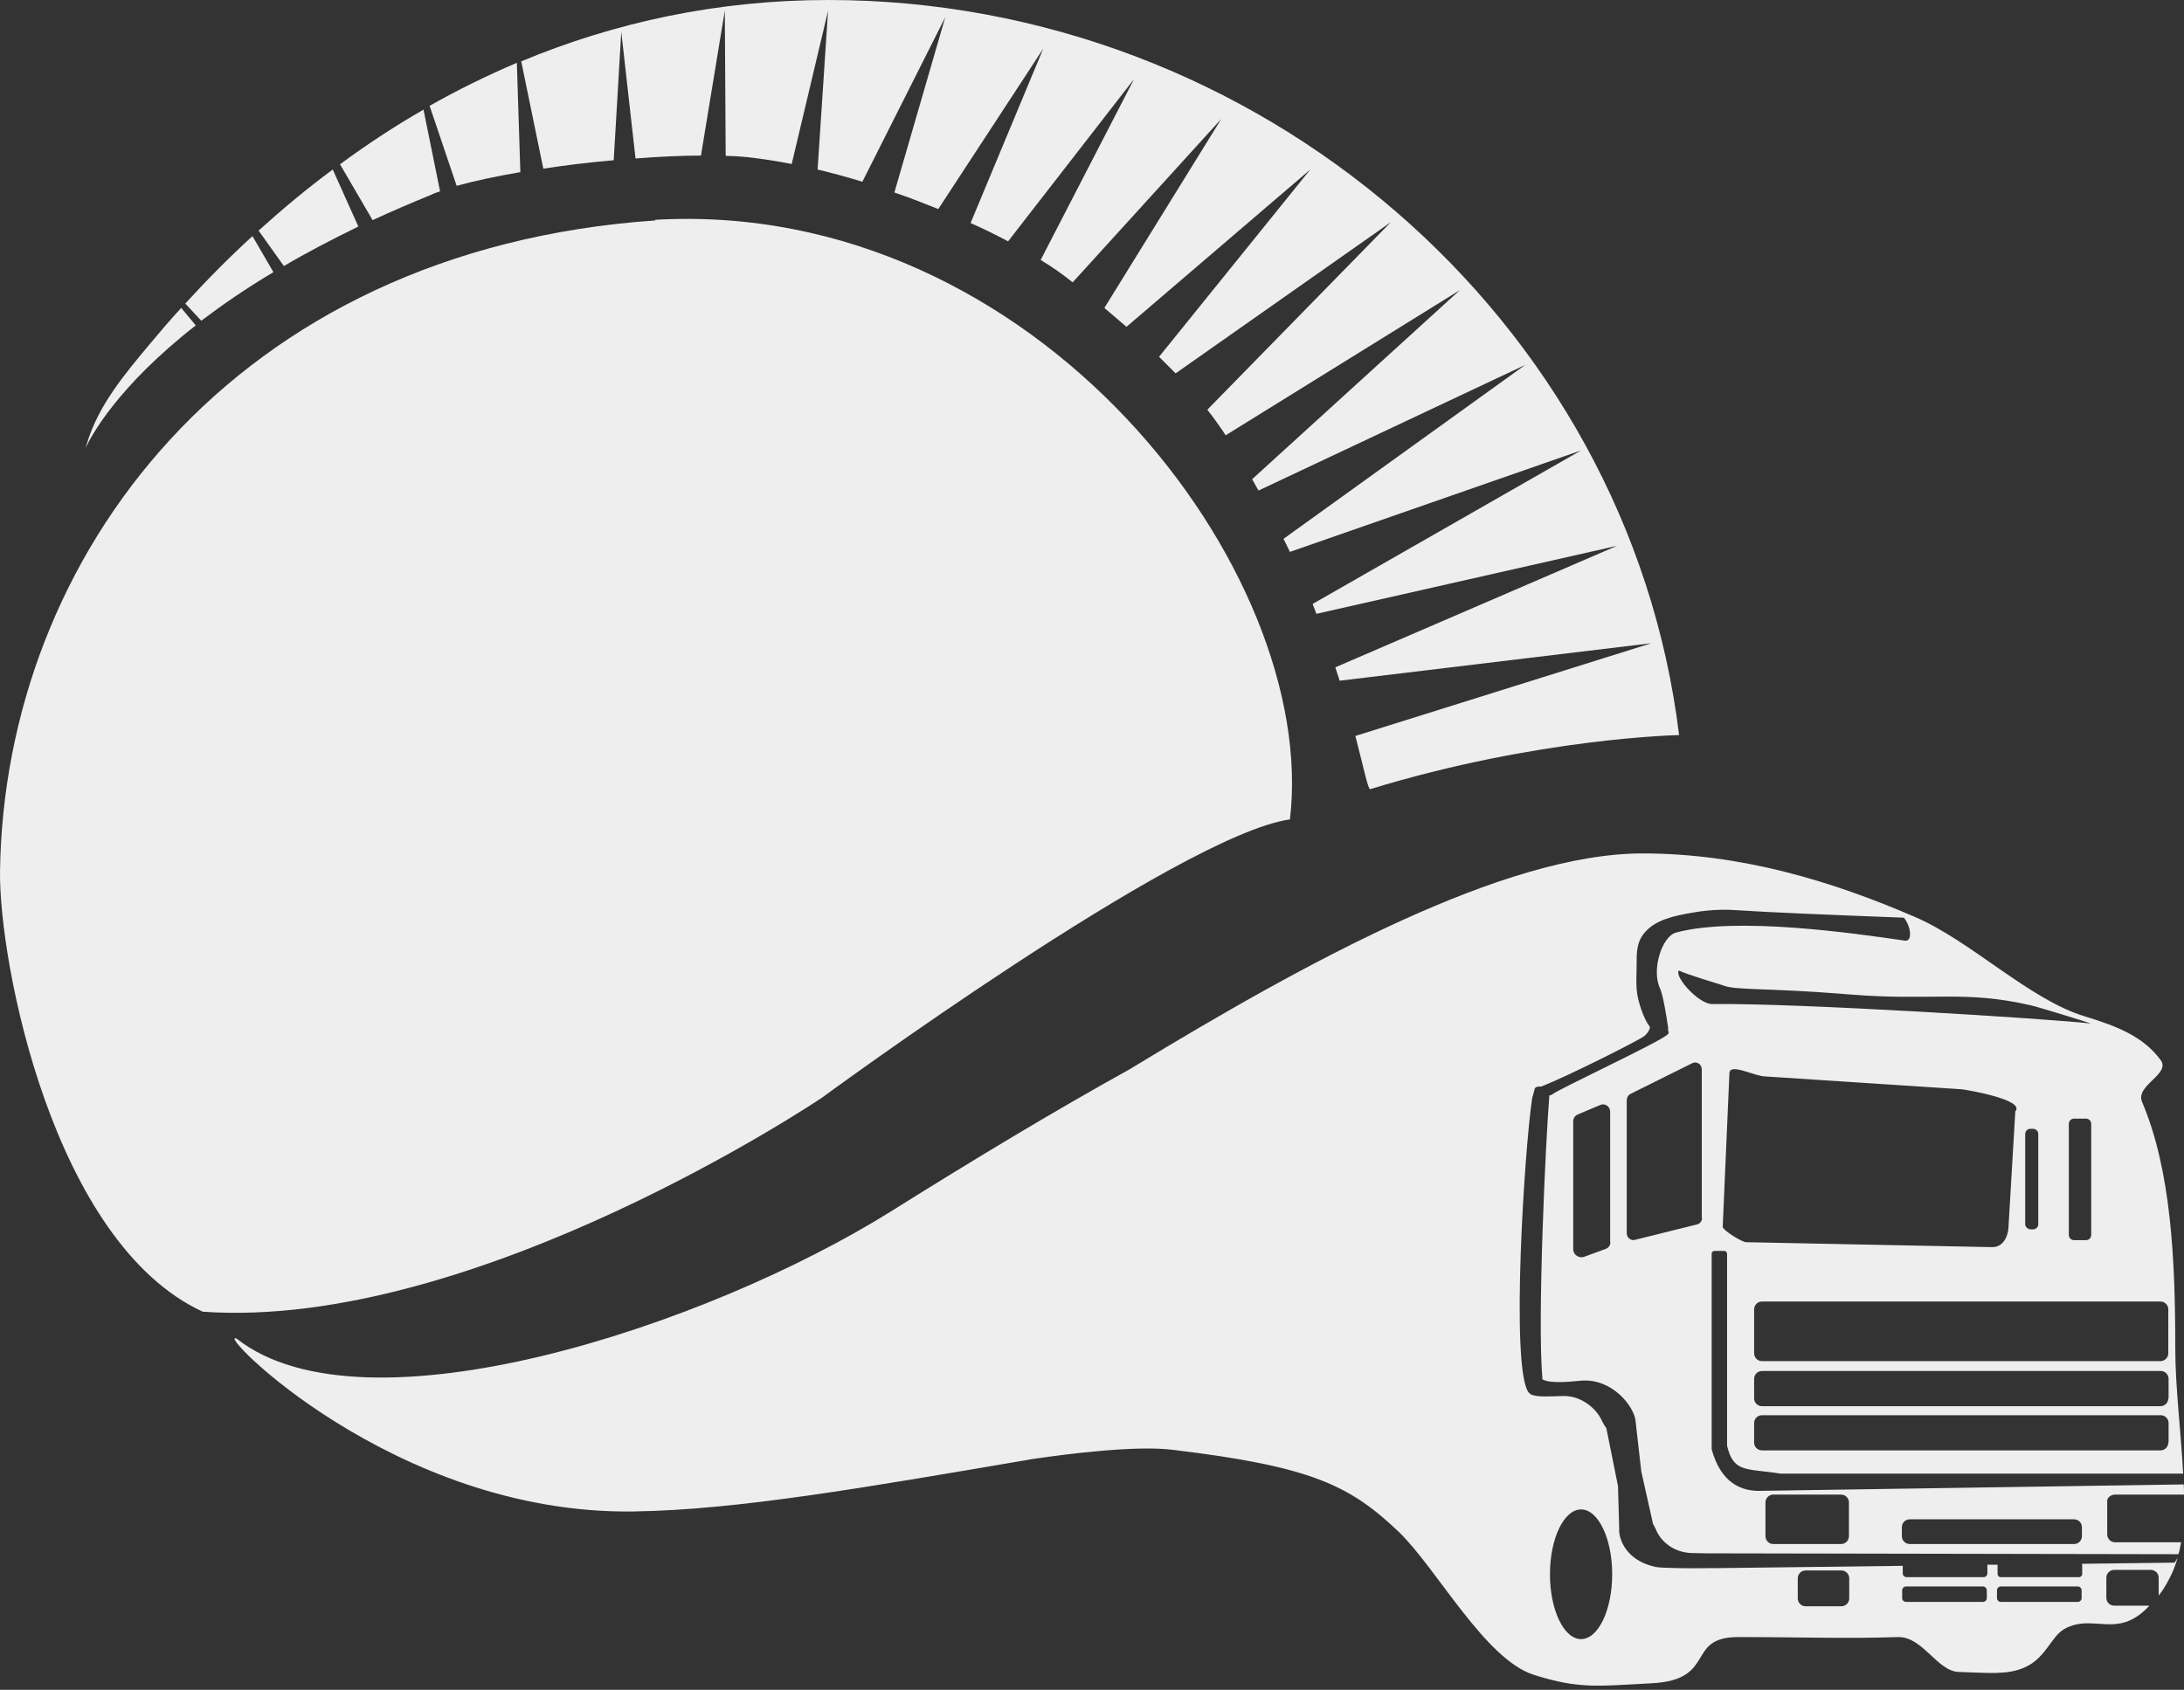 <svg width="460" height="356" viewBox="0 0 460 356" fill="none" xmlns="http://www.w3.org/2000/svg">
<rect x="0" y="0" width="460" height="356" fill="#333333" stroke="none"/>
<path d="M92.689 40.309C92.015 40.554 91.341 40.737 90.79 41.044C86.441 42.82 82.336 44.597 78.477 46.373L71.616 34.611C77.252 30.446 83.133 26.587 89.197 23.095L92.689 40.309Z" fill="#EEEEEE"/>
<path d="M109.597 36.265C104.574 37.123 99.979 38.103 96.181 39.144L90.484 22.298C96.426 18.929 102.552 15.927 108.862 13.231L109.597 36.265Z" fill="#EEEEEE"/>
<path d="M445.482 314.873H459.755C459.816 314.873 459.939 314.873 460 314.873C460 314.138 460 313.464 459.939 312.729L371.235 314.076C366.641 314.321 362.414 312.3 360.515 305.316C360.515 305.316 360.515 305.071 360.515 304.887V264.15C360.515 263.782 360.76 263.537 361.127 263.537H363.149C363.517 263.537 363.762 263.844 363.762 264.15V304.581C365.048 309.972 367.437 309.421 373.869 310.278C374.298 310.339 374.666 310.401 375.033 310.462H459.816C459.387 301.763 458.162 292.452 458.162 283.937C458.162 265.498 457.305 246.569 451.179 232.173C449.647 228.681 457.243 226.292 455.099 223.351C451.424 218.328 445.849 216.184 439.049 214.101C427.471 210.609 415.036 198.174 403.274 193.15C385.815 185.616 366.702 179.796 345.935 179.796C316.837 179.796 275.119 202.646 238.364 225.005C238.303 225.067 238.241 225.067 238.18 225.128C221.824 234.194 204.855 244.424 187.764 255.145C148.68 279.587 76.701 303.111 49.869 282.038C44.662 279.587 82.765 319.161 133.427 318.426C155.357 318.119 182.434 313.341 216.678 307.522C216.923 307.46 217.291 307.399 217.781 307.338C218.026 307.277 218.332 307.277 218.638 307.215C224.58 306.358 239.099 304.459 247.001 305.439C276.1 308.931 284.247 312.851 294.6 322.714C302.625 330.433 312.794 349.607 323.085 352.853C332.764 355.916 336.746 355.181 347.773 354.63C361.74 353.956 354.879 344.89 366.089 344.89C380.24 344.89 388.388 345.257 399.782 344.89C404.989 344.767 408.052 352.18 412.646 352.241C418.834 352.425 422.816 352.915 426.491 351.261C430.963 349.239 431.943 344.828 434.822 343.174C439.601 340.479 444.011 343.542 448.667 341.337C450.015 340.724 451.362 339.744 452.71 338.274H445.298C444.379 338.274 443.644 337.539 443.644 336.62V332.393C443.644 331.474 444.379 330.739 445.298 330.739H453.016C453.935 330.739 454.67 331.474 454.67 332.393V336.13C455.467 335.15 456.202 333.986 456.876 332.638C457.611 331.29 458.223 329.759 458.652 328.166L458.04 329.207L438.498 329.452C438.498 329.514 438.559 329.636 438.559 329.697V331.596C438.559 331.964 438.253 332.27 437.885 332.27H421.407C421.039 332.27 420.733 331.964 420.733 331.596V329.697C420.733 329.697 420.733 329.697 420.733 329.636H418.589C418.589 329.697 418.589 329.759 418.589 329.82V331.474C418.589 331.903 418.221 332.27 417.792 332.27H401.559C401.13 332.27 400.762 331.903 400.762 331.474V329.881L361.066 330.371H359.596C356.227 330.433 350.101 330.371 348.753 330.126C343.24 328.962 341.218 325.226 341.034 322.591V321.856L340.789 313.096L338.339 300.906C338.033 300.477 337.726 299.987 337.42 299.374C336.256 296.679 332.948 293.983 329.211 294.106C326.638 294.167 323.637 294.412 322.412 293.738C322.289 293.677 322.228 293.616 322.105 293.493C322.044 293.432 321.983 293.371 321.921 293.309C318.123 287.857 321.125 241.545 322.718 231.315C322.902 230.641 323.085 229.967 323.269 229.293C323.514 228.926 324.004 228.865 324.556 228.926C330.13 226.782 345.139 219.186 346.241 218.328C346.854 217.899 347.65 216.797 347.467 216.245C346.486 215.204 344.894 211.161 344.71 208.343C344.587 206.566 344.71 205.341 344.71 203.136C344.71 200.624 344.71 198.48 346.364 196.52C348.692 193.702 352.857 192.905 356.349 192.293C360.944 191.435 364.68 191.68 365.538 191.741C373.012 192.232 385.08 192.722 401.007 193.334C402.6 195.356 402.784 198.357 401.252 198.174C390.654 196.642 365.844 193.028 353.041 196.458C349.978 197.255 347.834 204.422 349.611 208.159C350.285 209.629 351.02 214.224 351.326 216.368C351.387 216.98 351.448 217.348 351.51 217.47C351.51 217.532 351.448 217.593 351.448 217.654C351.387 217.777 351.265 217.899 351.142 218.022C348.998 219.798 328.599 229.293 327.006 230.519C326.761 230.702 326.577 230.764 326.332 230.764C325.597 239.462 323.759 277.872 324.862 290.369C324.862 290.43 324.862 290.553 324.862 290.614C324.923 290.614 324.984 290.675 325.046 290.675C326.883 291.594 331.6 290.982 333.132 290.859C339.687 290.43 344.097 296.311 344.465 299.19L345.69 309.972L348.14 320.937V320.999C348.324 321.305 348.508 321.672 348.692 322.04C349.733 324.797 352.551 327.063 356.288 327.186C357.452 327.186 358.493 327.247 359.473 327.247L458.836 327.431C459.081 326.634 459.204 325.777 459.387 324.919H445.482C444.563 324.919 443.827 324.184 443.827 323.265V316.159C443.827 315.547 444.563 314.873 445.482 314.873ZM420.61 335.027C420.61 334.598 420.978 334.231 421.407 334.231H437.64C438.069 334.231 438.437 334.598 438.437 335.027V336.681C438.437 337.11 438.069 337.477 437.64 337.477H421.407C420.978 337.477 420.61 337.11 420.61 336.681V335.027ZM400.64 335.027C400.64 334.598 401.007 334.231 401.436 334.231H417.67C418.099 334.231 418.466 334.598 418.466 335.027V336.681C418.466 337.11 418.099 337.477 417.67 337.477H401.436C401.007 337.477 400.64 337.11 400.64 336.681V335.027ZM378.648 332.515C378.648 331.596 379.383 330.861 380.302 330.861H387.836C388.755 330.861 389.49 331.596 389.49 332.515V336.742C389.49 337.661 388.755 338.396 387.836 338.396H380.302C379.383 338.396 378.648 337.661 378.648 336.742V332.515ZM333.009 317.997C336.624 317.997 339.564 324.123 339.564 331.658C339.564 339.193 336.624 345.319 333.009 345.319C329.395 345.319 326.455 339.193 326.455 331.658C326.455 324.123 329.395 317.997 333.009 317.997ZM339.197 261.7C339.197 262.312 338.829 262.864 338.216 263.109L333.683 264.763C332.581 265.191 331.355 264.334 331.355 263.17V236.216C331.355 235.603 331.723 235.052 332.274 234.807L337.053 232.785C338.033 232.356 339.135 233.092 339.135 234.194V261.7H339.197ZM362.843 258.453L364.252 226.169C364.252 223.78 369.52 226.782 371.909 226.782L413.075 229.477C413.994 229.538 426.675 231.683 424.47 234.133L423.061 258.024C423.061 260.413 421.958 262.741 419.63 262.741L367.805 261.7C367.008 261.761 362.843 259.188 362.843 258.453ZM456.692 303.907C456.692 304.826 455.957 305.561 455.038 305.561H371.113C370.194 305.561 369.459 304.826 369.459 303.907V299.803C369.459 298.884 370.194 298.149 371.113 298.149H455.099C456.018 298.149 456.753 298.884 456.753 299.803V303.907H456.692ZM456.692 294.596C456.692 295.515 455.957 296.25 455.038 296.25H371.113C370.194 296.25 369.459 295.515 369.459 294.596V290.491C369.459 289.573 370.194 288.837 371.113 288.837H455.099C456.018 288.837 456.753 289.573 456.753 290.491V294.596H456.692ZM455.038 274.197C455.957 274.197 456.692 274.932 456.692 275.851V285.101C456.692 286.02 455.957 286.755 455.038 286.755H371.113C370.194 286.755 369.459 286.02 369.459 285.101V275.851C369.459 274.932 370.194 274.197 371.113 274.197H455.038ZM426.552 257.902V238.911C426.552 238.299 427.042 237.808 427.655 237.808H428.206C428.819 237.808 429.309 238.299 429.309 238.911V257.902C429.309 258.514 428.819 259.004 428.206 259.004H427.655C427.042 258.943 426.552 258.453 426.552 257.902ZM435.741 260.168V236.767C435.741 236.154 436.231 235.664 436.844 235.664H439.356C439.968 235.664 440.458 236.154 440.458 236.767V260.168C440.458 260.781 439.968 261.271 439.356 261.271H436.844C436.231 261.271 435.741 260.781 435.741 260.168ZM358.493 256.554C358.493 257.228 358.064 257.84 357.391 257.963L344.342 261.21C343.485 261.455 342.627 260.719 342.627 259.801V231.805C342.627 231.254 342.933 230.702 343.423 230.457L356.472 223.964C357.391 223.535 358.432 224.209 358.432 225.312V256.554H358.493ZM353.593 204.483H353.654C355.063 205.219 362.781 207.546 362.781 207.546C365.477 208.71 371.725 208.036 389.613 209.507C406.766 210.916 413.749 208.527 427.9 211.835C429.922 212.325 440.397 215.571 440.397 215.633C432.004 214.652 378.586 211.283 360.637 211.528C357.819 211.589 352.612 205.77 353.593 204.483ZM389.429 323.633C389.429 324.552 388.694 325.287 387.775 325.287H373.502C372.583 325.287 371.848 324.552 371.848 323.633V316.527C371.848 315.608 372.583 314.873 373.502 314.873H387.775C388.694 314.873 389.429 315.608 389.429 316.527V323.633ZM438.498 323.633C438.498 324.552 437.763 325.287 436.844 325.287H402.232C401.314 325.287 400.578 324.552 400.578 323.633V321.734C400.578 320.815 401.314 320.08 402.232 320.08H436.844C437.763 320.08 438.498 320.815 438.498 321.734V323.633Z" fill="#EEEEEE"/>
<path d="M137.899 46.312L138.082 46.435C48.95 52.561 0.923 117.373 0.004 183.533C-0.241 202.83 11.214 261.823 42.702 276.341C100.224 280.384 173.123 231.254 173.123 231.254C173.123 231.254 248.41 175.937 271.689 172.629C277.876 120.497 218.332 41.657 137.899 46.312Z" fill="#EEEEEE"/>
<path d="M41.231 68.55L38.168 64.874C35.902 67.324 33.758 69.836 31.614 72.409C26.284 78.78 20.709 85.396 18.32 93.421C18.198 93.85 18.075 94.156 18.014 94.401C19.178 91.889 24.691 81.475 41.231 68.55Z" fill="#EEEEEE"/>
<path d="M57.588 57.339L53.177 49.743C48.276 54.215 43.559 58.993 39.026 63.955L42.395 67.57C46.683 64.323 51.707 60.831 57.588 57.339Z" fill="#EEEEEE"/>
<path d="M75.475 47.721L70.085 35.714C64.694 39.696 59.487 44.045 54.463 48.578L59.793 56.052C64.449 53.295 69.717 50.539 75.475 47.721Z" fill="#EEEEEE"/>
<path d="M174.47 0C151.253 0 129.629 4.656 109.781 12.926L114.436 35.53C119.214 34.795 124.299 34.183 129.261 33.754L130.854 6.677L133.855 33.386C138.695 33.019 143.412 32.774 147.639 32.774L152.662 2.205L152.846 32.835C154.99 32.896 156.95 33.019 158.727 33.264C161.238 33.57 163.934 33.999 166.752 34.55L174.409 2.267L172.204 35.714C175.267 36.449 178.452 37.307 181.638 38.287L199.097 3.614L188.376 40.554C191.5 41.595 194.563 42.82 197.626 44.045L219.741 10.23L204.426 46.986C207.183 48.211 209.817 49.498 212.329 50.845L238.854 16.663L219.19 54.766C221.701 56.297 223.968 57.89 225.928 59.483L257.232 25.055L232.605 64.874C234.137 66.16 235.668 67.508 237.261 68.856L275.977 35.714L244.122 75.165C245.286 76.329 246.45 77.493 247.614 78.657L292.946 46.802L254.291 86.314C255.21 87.478 256.068 88.642 256.864 89.806C257.293 90.419 257.722 91.031 258.151 91.705L307.464 61.137L263.725 100.955C264.154 101.752 264.644 102.548 265.073 103.344L321.248 76.88L270.341 113.514C270.77 114.432 271.26 115.351 271.689 116.27L333.009 94.891L276.467 127.236C276.712 127.909 277.018 128.645 277.263 129.318L340.606 114.984L281.245 140.59C281.552 141.57 281.858 142.489 282.164 143.408L347.834 135.506L285.472 155.047C287.31 162.153 288.168 166.38 288.596 166.258C323.943 155.415 353.654 154.864 353.654 154.864C342.995 67.201 264.95 0 174.47 0Z" fill="#EEEEEE"/>
<path d="M351.387 217.961C351.448 217.9 351.448 217.839 351.448 217.777C351.51 217.9 351.448 217.961 351.387 217.961Z" fill="#EEEEEE"/>
<path d="M354.021 204.238C354.021 204.299 353.838 204.299 353.654 204.422C353.286 204.299 353.348 204.177 354.021 204.238Z" fill="#EEEEEE"/>
<path d="M323.147 229.478C322.963 230.151 322.779 230.825 322.595 231.499C322.779 230.458 322.902 229.784 323.024 229.6C323.085 229.539 323.147 229.478 323.147 229.478Z" fill="#EEEEEE"/>
<path d="M351.448 217.715C351.448 217.592 351.387 217.164 351.265 216.612C351.51 216.98 351.632 217.409 351.448 217.715Z" fill="#EEEEEE"/>
</svg>
